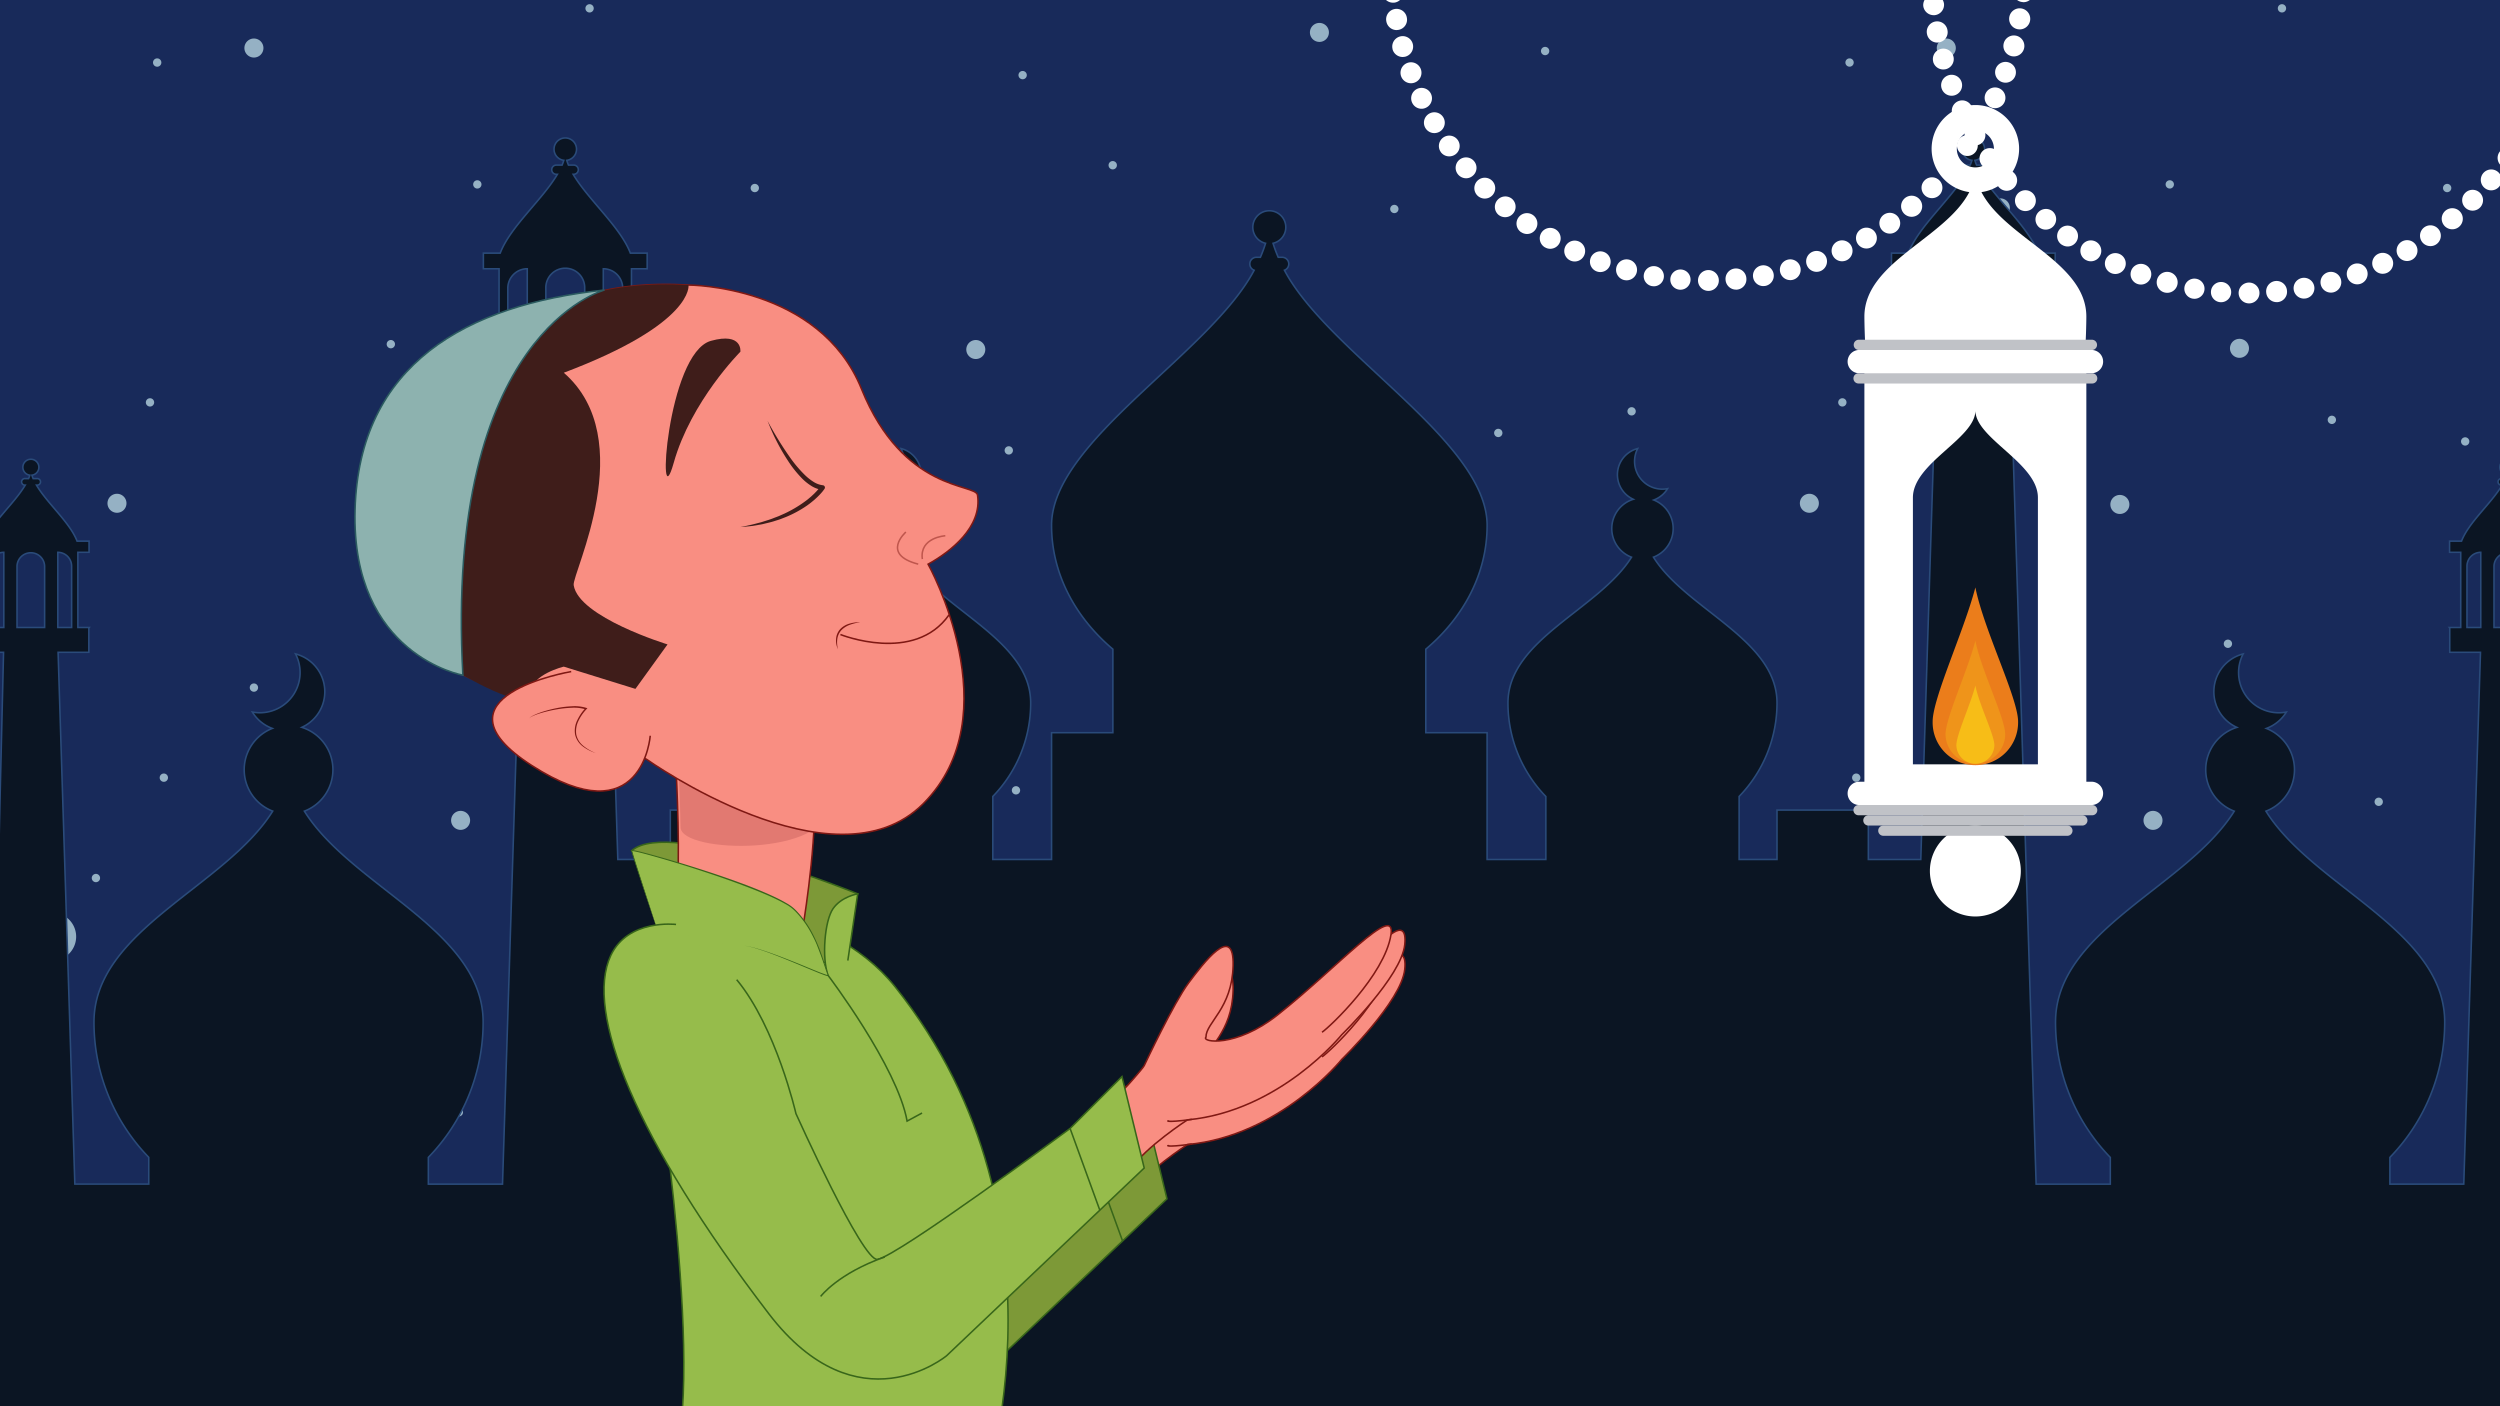 <svg id="Layer_1" data-name="Layer 1" xmlns="http://www.w3.org/2000/svg" xmlns:xlink="http://www.w3.org/1999/xlink" width="1600" height="900" viewBox="0 0 1600 900">
  <defs>
    <style>
      .cls-1, .cls-11, .cls-14 {
        fill: none;
      }

      .cls-2 {
        clip-path: url(#clip-path);
      }

      .cls-3 {
        fill: #182a5a;
      }

      .cls-4 {
        fill: #95b1c4;
      }

      .cls-5 {
        fill: #0b1523;
        stroke: #2a4b7a;
      }

      .cls-11, .cls-13, .cls-14, .cls-5, .cls-6, .cls-7, .cls-8 {
        stroke-miterlimit: 10;
      }

      .cls-6 {
        fill: #f98e82;
      }

      .cls-11, .cls-14, .cls-6 {
        stroke: #7f1813;
      }

      .cls-7 {
        fill: #7d9937;
      }

      .cls-7, .cls-8 {
        stroke: #38661a;
      }

      .cls-15, .cls-8 {
        fill: #96bc4b;
      }

      .cls-9 {
        fill: #e27971;
      }

      .cls-10 {
        fill: #3f1d1a;
      }

      .cls-11 {
        opacity: 0.47;
      }

      .cls-12 {
        fill: #7f1813;
      }

      .cls-13 {
        fill: #8db2af;
        stroke: #2b5b60;
      }

      .cls-16 {
        fill: #38661a;
      }

      .cls-17 {
        fill: #fff;
      }

      .cls-18 {
        fill: #c0c2c7;
      }

      .cls-19 {
        fill: #eb7d1b;
      }

      .cls-20 {
        fill: #ef941a;
      }

      .cls-21 {
        fill: #f7bd17;
      }
    </style>
    <clipPath id="clip-path">
      <rect class="cls-1" width="1600" height="900"/>
    </clipPath>
  </defs>
  <g class="cls-2">
    <g>
      <rect class="cls-3" x="-297" y="-12" width="2189" height="912"/>
      <g>
        <path class="cls-4" d="M1251.72,30.74a6.09,6.09,0,1,0-6.08,6.09A6.08,6.08,0,0,0,1251.72,30.74Z"/>
        <path class="cls-4" d="M1274.15,133.06a6.08,6.08,0,1,0,6.08-6.1A6.08,6.08,0,0,0,1274.15,133.06Z"/>
        <path class="cls-4" d="M1460.46,8a2.66,2.66,0,1,0-2.66-2.67A2.66,2.66,0,0,0,1460.46,8Z"/>
        <path class="cls-4" d="M1181.06,40a2.66,2.66,0,1,0,2.66-2.64A2.66,2.66,0,0,0,1181.06,40Z"/>
        <path class="cls-4" d="M1388.62,120.68A2.66,2.66,0,1,0,1386,118,2.66,2.66,0,0,0,1388.62,120.68Z"/>
        <path class="cls-4" d="M1566.19,123a2.66,2.66,0,1,0-2.66-2.64A2.65,2.65,0,0,0,1566.19,123Z"/>
        <path class="cls-4" d="M1483.9,807.88a15.38,15.38,0,1,0,15.38-15.39A15.38,15.38,0,0,0,1483.9,807.88Z"/>
        <path class="cls-4" d="M1131.86,599.44a15.38,15.38,0,1,0-15.38,15.39A15.38,15.38,0,0,0,1131.86,599.44Z"/>
        <path class="cls-4" d="M1356.71,328.94a6.09,6.09,0,1,0-6.08-6.07A6.08,6.08,0,0,0,1356.71,328.94Z"/>
        <path class="cls-4" d="M1377.91,531.12a6.08,6.08,0,1,0-6.07-6.09A6.09,6.09,0,0,0,1377.91,531.12Z"/>
        <path class="cls-4" d="M1158,328.18a6.08,6.08,0,1,0-6.08-6.09A6.08,6.08,0,0,0,1158,328.18Z"/>
        <path class="cls-4" d="M1433.26,216.85a6.08,6.08,0,1,0,6.09,6.08A6.08,6.08,0,0,0,1433.26,216.85Z"/>
        <path class="cls-4" d="M1245.64,777.88a6.08,6.08,0,1,0-6.09-6.09A6.08,6.08,0,0,0,1245.64,777.88Z"/>
        <path class="cls-4" d="M1210.2,660.26a6.08,6.08,0,1,0-6.08-6.08A6.08,6.08,0,0,0,1210.2,660.26Z"/>
        <path class="cls-4" d="M1280.23,880.18a6.08,6.08,0,1,0-6.08-6.09A6.08,6.08,0,0,0,1280.23,880.18Z"/>
        <path class="cls-4" d="M1589.25,628a6.09,6.09,0,1,0-6.08-6.09A6.08,6.08,0,0,0,1589.25,628Z"/>
        <path class="cls-4" d="M1465.87,604.63a2.66,2.66,0,1,0-2.65-2.67A2.66,2.66,0,0,0,1465.87,604.63Z"/>
        <path class="cls-4" d="M1460.46,749.09a2.66,2.66,0,1,0-2.66-2.67A2.66,2.66,0,0,0,1460.46,749.09Z"/>
        <path class="cls-4" d="M1526.62,686.12a2.66,2.66,0,1,0,2.67,2.65A2.65,2.65,0,0,0,1526.62,686.12Z"/>
        <path class="cls-4" d="M1423.21,412a2.66,2.66,0,1,0,2.66-2.65A2.65,2.65,0,0,0,1423.21,412Z"/>
        <path class="cls-4" d="M1243,440.06a2.66,2.66,0,1,0,2.66-2.66A2.66,2.66,0,0,0,1243,440.06Z"/>
        <path class="cls-4" d="M1144.52,564.6a2.66,2.66,0,1,0-2.66-2.67A2.66,2.66,0,0,0,1144.52,564.6Z"/>
        <path class="cls-4" d="M1188,495.05a2.66,2.66,0,1,0,2.66,2.66A2.66,2.66,0,0,0,1188,495.05Z"/>
        <path class="cls-4" d="M1298.68,725.67a2.66,2.66,0,1,0,2.65,2.66A2.66,2.66,0,0,0,1298.68,725.67Z"/>
        <path class="cls-4" d="M1388.62,861.73a2.66,2.66,0,1,0-2.66-2.67A2.67,2.67,0,0,0,1388.62,861.73Z"/>
        <path class="cls-4" d="M1566.19,864a2.66,2.66,0,1,0-2.66-2.67A2.66,2.66,0,0,0,1566.19,864Z"/>
        <path class="cls-4" d="M1522.37,515.81a2.66,2.66,0,1,0-2.65-2.67A2.66,2.66,0,0,0,1522.37,515.81Z"/>
        <path class="cls-4" d="M1577.72,285.19a2.66,2.66,0,1,0-2.66-2.66A2.66,2.66,0,0,0,1577.72,285.19Z"/>
        <path class="cls-4" d="M1333.27,222.93a2.66,2.66,0,1,0-2.66-2.67A2.66,2.66,0,0,0,1333.27,222.93Z"/>
        <path class="cls-4" d="M1179.11,254.87a2.66,2.66,0,1,0,2.66,2.64A2.65,2.65,0,0,0,1179.11,254.87Z"/>
        <path class="cls-4" d="M1374.07,711.83a2.66,2.66,0,1,0,2.66-2.65A2.66,2.66,0,0,0,1374.07,711.83Z"/>
        <path class="cls-4" d="M1495.05,268.69a2.66,2.66,0,1,0-2.66,2.67A2.66,2.66,0,0,0,1495.05,268.69Z"/>
        <path class="cls-4" d="M712.14,521.12a6.08,6.08,0,1,0-6.08-6.07A6.08,6.08,0,0,0,712.14,521.12Z"/>
        <path class="cls-4" d="M676.71,638.74a6.09,6.09,0,1,0-6.08-6.08A6.09,6.09,0,0,0,676.71,638.74Z"/>
        <path class="cls-4" d="M740.65,412.73a6.09,6.09,0,1,0,6.08-6.07A6.08,6.08,0,0,0,740.65,412.73Z"/>
        <path class="cls-4" d="M927,543.07a2.66,2.66,0,1,0-2.66-2.65A2.66,2.66,0,0,0,927,543.07Z"/>
        <path class="cls-4" d="M993.14,595.4a2.66,2.66,0,1,0,2.65,2.67A2.66,2.66,0,0,0,993.14,595.4Z"/>
        <path class="cls-4" d="M767.85,558.5a2.67,2.67,0,1,0-2.67,2.67A2.66,2.66,0,0,0,767.85,558.5Z"/>
        <path class="cls-4" d="M652.89,505.82a2.66,2.66,0,1,0-2.67,2.65A2.66,2.66,0,0,0,652.89,505.82Z"/>
        <path class="cls-4" d="M855.12,430.42a2.66,2.66,0,1,0-2.66-2.66A2.66,2.66,0,0,0,855.12,430.42Z"/>
        <path class="cls-4" d="M1032.69,428.12a2.66,2.66,0,1,0-2.65-2.67A2.66,2.66,0,0,0,1032.69,428.12Z"/>
        <path class="cls-4" d="M840.58,575a2.66,2.66,0,1,0,2.66-2.67A2.66,2.66,0,0,0,840.58,575Z"/>
        <path class="cls-4" d="M823.22,229a6.08,6.08,0,1,0-6.08-6.08A6.08,6.08,0,0,0,823.22,229Z"/>
        <path class="cls-4" d="M838.35,20.76a6.08,6.08,0,1,0,6.08-6.09A6.08,6.08,0,0,0,838.35,20.76Z"/>
        <path class="cls-4" d="M624.5,217.61a6.08,6.08,0,1,0,6.09,6.09A6.08,6.08,0,0,0,624.5,217.61Z"/>
        <path class="cls-4" d="M899.77,316.77a6.09,6.09,0,1,0,6.08,6.1A6.08,6.08,0,0,0,899.77,316.77Z"/>
        <path class="cls-4" d="M892.37,131.09a2.66,2.66,0,1,0,2.67,2.67A2.66,2.66,0,0,0,892.37,131.09Z"/>
        <path class="cls-4" d="M709.48,105.72a2.67,2.67,0,1,0,2.66-2.64A2.66,2.66,0,0,0,709.48,105.72Z"/>
        <path class="cls-4" d="M654.48,45.42a2.66,2.66,0,1,0,2.67,2.65A2.65,2.65,0,0,0,654.48,45.42Z"/>
        <path class="cls-4" d="M986.22,32.65A2.66,2.66,0,1,0,988.88,30,2.66,2.66,0,0,0,986.22,32.65Z"/>
        <path class="cls-4" d="M1044.22,265.91a2.66,2.66,0,1,0-2.65-2.65A2.66,2.66,0,0,0,1044.22,265.91Z"/>
        <path class="cls-4" d="M799.77,328.18a2.66,2.66,0,1,0-2.66-2.65A2.66,2.66,0,0,0,799.77,328.18Z"/>
        <path class="cls-4" d="M645.61,285.6a2.66,2.66,0,1,0,2.67,2.67A2.66,2.66,0,0,0,645.61,285.6Z"/>
        <path class="cls-4" d="M958.9,279.75a2.66,2.66,0,1,0-2.66-2.65A2.66,2.66,0,0,0,958.9,279.75Z"/>
        <path class="cls-4" d="M168.6,30.74a6.09,6.09,0,1,0-6.09,6.09A6.08,6.08,0,0,0,168.6,30.74Z"/>
        <path class="cls-4" d="M377.33,8a2.66,2.66,0,1,0-2.66-2.67A2.66,2.66,0,0,0,377.33,8Z"/>
        <path class="cls-4" d="M97.93,40a2.67,2.67,0,1,0,2.66-2.64A2.66,2.66,0,0,0,97.93,40Z"/>
        <path class="cls-4" d="M305.49,120.68a2.66,2.66,0,1,0-2.66-2.65A2.66,2.66,0,0,0,305.49,120.68Z"/>
        <path class="cls-4" d="M483.06,123a2.66,2.66,0,1,0-2.65-2.64A2.65,2.65,0,0,0,483.06,123Z"/>
        <path class="cls-4" d="M48.74,599.44a15.38,15.38,0,1,0-15.38,15.39A15.38,15.38,0,0,0,48.74,599.44Z"/>
        <path class="cls-4" d="M273.59,328.94a6.09,6.09,0,1,0-6.08-6.07A6.08,6.08,0,0,0,273.59,328.94Z"/>
        <path class="cls-4" d="M294.8,531.12a6.08,6.08,0,1,0-6.09-6.09A6.09,6.09,0,0,0,294.8,531.12Z"/>
        <path class="cls-4" d="M74.87,328.18a6.08,6.08,0,1,0-6.08-6.09A6.08,6.08,0,0,0,74.87,328.18Z"/>
        <path class="cls-4" d="M350.14,216.85a6.08,6.08,0,1,0,6.08,6.08A6.08,6.08,0,0,0,350.14,216.85Z"/>
        <path class="cls-4" d="M162.51,777.88a6.08,6.08,0,1,0-6.08-6.09A6.08,6.08,0,0,0,162.51,777.88Z"/>
        <path class="cls-4" d="M127.08,660.26a6.08,6.08,0,1,0-6.09-6.08A6.07,6.07,0,0,0,127.08,660.26Z"/>
        <path class="cls-4" d="M197.1,880.18a6.08,6.08,0,1,0-6.08-6.09A6.08,6.08,0,0,0,197.1,880.18Z"/>
        <path class="cls-4" d="M506.13,628a6.09,6.09,0,1,0-6.09-6.09A6.08,6.08,0,0,0,506.13,628Z"/>
        <path class="cls-4" d="M382.74,604.63a2.66,2.66,0,1,0-2.65-2.67A2.66,2.66,0,0,0,382.74,604.63Z"/>
        <path class="cls-4" d="M377.33,749.09a2.66,2.66,0,1,0-2.66-2.67A2.66,2.66,0,0,0,377.33,749.09Z"/>
        <path class="cls-4" d="M340.08,412a2.66,2.66,0,1,0,2.66-2.65A2.65,2.65,0,0,0,340.08,412Z"/>
        <path class="cls-4" d="M159.85,440.06a2.66,2.66,0,1,0,2.66-2.66A2.66,2.66,0,0,0,159.85,440.06Z"/>
        <path class="cls-4" d="M61.39,564.6a2.66,2.66,0,1,0-2.66-2.67A2.66,2.66,0,0,0,61.39,564.6Z"/>
        <path class="cls-4" d="M104.85,495.05a2.66,2.66,0,1,0,2.67,2.66A2.66,2.66,0,0,0,104.85,495.05Z"/>
        <path class="cls-4" d="M215.55,725.67a2.66,2.66,0,1,0,2.67,2.66A2.66,2.66,0,0,0,215.55,725.67Z"/>
        <path class="cls-4" d="M103.26,781a2.67,2.67,0,1,0-2.67,2.66A2.66,2.66,0,0,0,103.26,781Z"/>
        <path class="cls-4" d="M305.49,861.73a2.66,2.66,0,1,0-2.66-2.67A2.66,2.66,0,0,0,305.49,861.73Z"/>
        <path class="cls-4" d="M439.24,515.81a2.66,2.66,0,1,0-2.65-2.67A2.66,2.66,0,0,0,439.24,515.81Z"/>
        <path class="cls-4" d="M494.59,285.19a2.66,2.66,0,1,0-2.66-2.66A2.66,2.66,0,0,0,494.59,285.19Z"/>
        <path class="cls-4" d="M250.14,222.93a2.66,2.66,0,1,0-2.66-2.67A2.66,2.66,0,0,0,250.14,222.93Z"/>
        <path class="cls-4" d="M96,254.87a2.66,2.66,0,1,0,2.66,2.64A2.65,2.65,0,0,0,96,254.87Z"/>
        <path class="cls-4" d="M291,711.83a2.66,2.66,0,1,0,2.66-2.65A2.66,2.66,0,0,0,291,711.83Z"/>
        <path class="cls-4" d="M411.93,268.69a2.66,2.66,0,1,0-2.66,2.67A2.66,2.66,0,0,0,411.93,268.69Z"/>
      </g>
      <path class="cls-5" d="M1635.09,401.59V353.48h7.14v-7.15h-7.65c-4.55-11.92-19.1-24.15-26-35.86h.38a2.09,2.09,0,1,0,0-4.17h-2.5a21.19,21.19,0,0,1-.79-2.18,5.12,5.12,0,1,0-1.31,0c-.23.73-.49,1.45-.79,2.18H1601a2.09,2.09,0,1,0,0,4.17h.38c-6.93,11.71-21.48,23.94-26,35.86h-7.65v7.15h7.14v48.11h-7.26l.23.26v15.62h19.68l-10.71,340.37h-47.28V740.72a124.06,124.06,0,0,0,35.07-86.58c0-58.87-84.08-86.5-114.41-135a28.38,28.38,0,0,0,.26-52.94,25.11,25.11,0,0,0,12.8-10.48,25.26,25.26,0,0,1-4.79.46,25.75,25.75,0,0,1-22.85-37.66,25,25,0,0,0-4,47,28.4,28.4,0,0,0-1.67,53.64c-30.33,48.47-114.4,76.1-114.4,135a124.1,124.1,0,0,0,35.06,86.58v17.12h-47.48l-15.6-495.78h27.69v-22l.33-.37h-10.22V172h10V162h-10.77c-6.39-16.77-26.87-34-36.62-50.46h.54a2.94,2.94,0,0,0,0-5.87H1265a31.33,31.33,0,0,1-1.11-3.06,7.19,7.19,0,1,0-1.84,0,31.33,31.33,0,0,1-1.11,3.06h-3.53a2.94,2.94,0,0,0,0,5.87h.54c-9.76,16.48-30.23,33.69-36.63,50.46h-10.76V172h10v67.71h-10.22l.33.37v22h27.69l-9.06,288h-33.56V518.44h-58.46v31.62h-24.24V509.72a85.82,85.82,0,0,0,24.24-59.85c0-40.68-58.11-59.78-79.08-93.29a19.61,19.61,0,0,0,.18-36.58,17.38,17.38,0,0,0,8.85-7.25,18.14,18.14,0,0,1-3.32.32,17.8,17.8,0,0,1-15.79-26,17.27,17.27,0,0,0-2.79,32.47,19.62,19.62,0,0,0-1.15,37.07c-21,33.51-79.08,52.61-79.08,93.29a85.78,85.78,0,0,0,24.24,59.85v40.34h-37.6V468.93H912.51V415.47C936.78,395,951.75,367,951.75,336.19c0-53.65-101.61-110-129.72-163.24a4.28,4.28,0,0,0-1.53-8.29h-2.44a87,87,0,0,1-3.32-8.95,10.55,10.55,0,1,0-4.77,0,91.94,91.94,0,0,1-3.32,8.95H804.2a4.28,4.28,0,0,0-1.53,8.29C774.56,226.17,673,282.54,673,336.19c0,30.82,15,58.76,39.24,79.28v53.46H673v81.13h-37.6V509.72a85.81,85.81,0,0,0,24.23-59.85c0-40.68-58.1-59.78-79.07-93.29a19.62,19.62,0,0,0-1.15-37.07,17.27,17.27,0,0,0-2.8-32.47,17.8,17.8,0,0,1-15.79,26,18.12,18.12,0,0,1-3.31-.32,17.36,17.36,0,0,0,8.84,7.25,19.61,19.61,0,0,0,.19,36.58c-21,33.51-79.08,52.61-79.08,93.29a85.78,85.78,0,0,0,24.24,59.85v40.34H487.42V518.44H429v31.62H395.4l-9.07-288H414v-22l.32-.37H404.14V172h10.05V162H403.42c-6.4-16.77-26.87-34-36.62-50.46h.54a2.94,2.94,0,0,0,0-5.87h-3.53a31.33,31.33,0,0,1-1.11-3.06,7.19,7.19,0,1,0-1.84,0c-.32,1-.69,2-1.12,3.06h-3.52a2.94,2.94,0,1,0,0,5.87h.53C347,128,326.53,145.18,320.13,162H309.36V172h10.05v67.71H309.2l.33.37v22h27.69L321.61,757.84H274.14V740.72a124.1,124.1,0,0,0,35.06-86.58c0-58.87-84.07-86.5-114.41-135a28.4,28.4,0,0,0-1.66-53.64,25,25,0,0,0-4-47,25.73,25.73,0,0,1-22.84,37.66,25.18,25.18,0,0,1-4.79-.46,25.13,25.13,0,0,0,12.79,10.48,28.39,28.39,0,0,0,.26,52.94c-30.33,48.47-114.4,76.1-114.4,135a124.1,124.1,0,0,0,35.06,86.58v17.12H47.89L37.17,417.47H56.85V401.85l.23-.26H49.83V353.48H57v-7.15H49.32c-4.55-11.92-19.1-24.15-26-35.86h.38a2.09,2.09,0,1,0,0-4.17h-2.5a21.19,21.19,0,0,1-.79-2.18,5.12,5.12,0,1,0-1.31,0c-.22.73-.49,1.45-.79,2.18H15.77a2.09,2.09,0,0,0,0,4.17h.39c-6.93,11.71-21.49,23.94-26,35.86h-7.65v7.15h7.14v48.11h-7.26l.23.26v15.62H2.27L-9.45,909.61H1634.16l-11.73-492.14h19.68V401.85l.23-.26Zm-1632.65,0H-6.4V362.31a8.86,8.86,0,0,1,8.84-8.83Zm26.12,0H10.89V362.31a8.84,8.84,0,0,1,17.67,0ZM37,353.48a8.86,8.86,0,0,1,8.84,8.83v39.28H37ZM337.45,239.72H325V184.45A12.47,12.47,0,0,1,337.45,172Zm36.76,0H349.34V184.45a12.44,12.44,0,1,1,24.87,0ZM386.1,172a12.48,12.48,0,0,1,12.44,12.44v55.27H386.1Zm852.5,67.71h-12.43V184.45A12.47,12.47,0,0,1,1238.6,172Zm36.76,0H1250.5V184.45a12.43,12.43,0,1,1,24.86,0Zm11.9-67.71a12.47,12.47,0,0,1,12.43,12.44v55.27h-12.43ZM1587.7,401.59h-8.84V362.31a8.86,8.86,0,0,1,8.84-8.83Zm26.12,0h-17.67V362.31a8.84,8.84,0,0,1,17.67,0Zm17.29,0h-8.84V353.48a8.86,8.86,0,0,1,8.84,8.83Z"/>
      <g>
        <g>
          <path class="cls-6" d="M883.25,620.28s17.85-20.54,15.8,0-40.3,57.7-40.3,57.7-39.52,49-98.8,54.53c0,0-26.87,17.39-36.35,31.62-6.68,10-7.91-50.59-7.91-50.59s30.83-15,38.73-16.59c0,0,43.07-9.68,71.13-23.71C854,659,883.25,620.28,883.25,620.28Z"/>
          <path class="cls-6" d="M719.89,712.33c.55-.37,11.61-12.83,12.4-14.5s19-40.4,28.45-53.05,29.11-38.72,28.46-11.06-17.39,36.36-17.39,45.84c-3.16,3.16,19,7,45.84-14.23,37.93-30,75.87-72.71,72.57-51.37-4,25.93-39.38,59.28-44.12,62.44"/>
          <path class="cls-6" d="M748.1,733.3c-.91-.63-3.64,1.37,14.68-1.09"/>
        </g>
        <g>
          <path class="cls-7" d="M447.23,611.36s-30.74-3.77-41.8,19.94c-16.71,35.81,15.26,117.05,101.16,229.2,56.91,74.29,113.81,26.87,113.81,26.87L746.86,767.24l-14.23-58.48L699.44,742s-110.07,81.57-123.3,83.78c-9.48,1.58-52.16-93.26-52.16-93.26S511.34,677.14,486,646.69"/>
          <line class="cls-8" x1="718.4" y1="794.11" x2="699.44" y2="741.95"/>
        </g>
        <g>
          <path class="cls-8" d="M416.15,655.25S450.93,864.5,432,934.05c-15.72,57.66,194,33.61,194,33.61s68.43-183.78-53.28-336.31C530.26,578.23,434.36,566,424.06,598.94"/>
          <path class="cls-7" d="M548.93,572.07s-120.13-49-144.63-27.66l78.24,59.28,52.17,14.22Z"/>
          <path class="cls-8" d="M542.61,614.75l6.32-42.68s-10.4,1.66-15.8,9.49-7.25,31.61-3.17,42.68c0,0,44.35,58.48,50.59,93.26l9.56-5.17"/>
        </g>
        <g>
          <path class="cls-6" d="M432.75,493.83s3.16,59.78,0,81.26,80.62,21.48,80.62,21.48,8.69-50.67,7.9-84.69"/>
          <path class="cls-9" d="M434.33,493.83s.87,16.75,1.23,35.71c.32,16.85,96,18.85,95.19-15.16Z"/>
        </g>
        <g>
          <path class="cls-6" d="M551.3,248.82c26.87,66.39,73.15,60.53,74.3,68,3.16,20.55-17.39,36.36-31.62,44.26,0,0,53.74,96.42-3.16,153.33s-177-28.45-177-28.45L293.65,430.6S227.73,170,440.66,182.43C440.66,182.43,524.43,182.43,551.3,248.82Z"/>
          <path class="cls-10" d="M360.83,238.55c49,42.68,5.18,128.49,6.32,135.94,3.16,20.55,60.07,37.93,60.07,37.93l-20.55,28.46-45.84-14.23S340.28,431.39,338.7,444s-45.05-13.44-45.05-13.44S227.73,170,440.66,182.43C440.66,182.43,444.61,206.94,360.83,238.55Z"/>
          <path class="cls-10" d="M473.85,225.11s-31.61,31.62-42.68,71.13S426.73,226,455,218.14C475.43,212.47,473.85,225.11,473.85,225.11Z"/>
          <path class="cls-10" d="M491.24,269.37a219.47,219.47,0,0,0,14.92,24.16,80.16,80.16,0,0,0,9.11,10.62,33.35,33.35,0,0,0,5.35,4.21,14.36,14.36,0,0,0,6,2.2h0a1.48,1.48,0,0,1,1.33,1.6,1.55,1.55,0,0,1-.25.68,25.68,25.68,0,0,1-2.49,3.11c-.42.5-.89.94-1.34,1.4s-.91.92-1.38,1.34-.94.88-1.43,1.3l-1.48,1.22c-1,.84-2,1.55-3.05,2.32a72.54,72.54,0,0,1-13.37,7.28l-3.54,1.38c-1.18.45-2.4.79-3.6,1.18-2.39.81-4.86,1.32-7.3,1.93-1.22.33-2.47.48-3.71.7l-3.71.62c-2.49.29-5,.5-7.48.71l7.32-1.55,3.62-.93c1.2-.33,2.41-.58,3.58-1,2.36-.76,4.75-1.42,7-2.37,1.15-.46,2.33-.84,3.46-1.34l3.37-1.5a77.3,77.3,0,0,0,12.65-7.44c1-.74,2-1.43,2.89-2.24l1.4-1.17c.45-.4.88-.83,1.33-1.24s.88-.83,1.29-1.27.86-.86,1.24-1.32a32.23,32.23,0,0,0,2.19-2.72l1.12,2.29a17.45,17.45,0,0,1-7.26-2.7,32,32,0,0,1-5.76-4.68,71.28,71.28,0,0,1-9-11.32,129.23,129.23,0,0,1-7.2-12.42A135.94,135.94,0,0,1,491.24,269.37Z"/>
          <g>
            <path class="cls-11" d="M579.76,340.5s-16.28,14.31,7.9,20.55"/>
            <path class="cls-11" d="M605,342.89s-16.62,1-14.7,14.93"/>
          </g>
          <g>
            <path class="cls-6" d="M365.57,429.81s-93.88,15.86-25.29,60.07c71.13,45.84,75.87-19,75.87-19"/>
            <path class="cls-12" d="M338.7,459.84a5,5,0,0,1,1.8-1.51,23.36,23.36,0,0,1,2.12-1.07c1.45-.63,2.94-1.18,4.44-1.68a83.15,83.15,0,0,1,9.19-2.37,62.3,62.3,0,0,1,9.44-1.18,25.62,25.62,0,0,1,9.54,1l.72.24-.54.57a28.67,28.67,0,0,0-5.13,7.4A15,15,0,0,0,368.8,470a12.65,12.65,0,0,0,4.67,7.45,29.76,29.76,0,0,0,7.91,4.56,28.19,28.19,0,0,1-8.21-4.18,13.15,13.15,0,0,1-5.11-7.69,15.09,15.09,0,0,1,1.4-9.21,29.33,29.33,0,0,1,5.24-7.72l.18.82a25.23,25.23,0,0,0-9.15-1.05,71.72,71.72,0,0,0-9.34,1,82.83,82.83,0,0,0-9.18,2.08c-1.52.43-3,.9-4.49,1.46-.72.29-1.45.59-2.15.95A4.94,4.94,0,0,0,338.7,459.84Z"/>
          </g>
          <path class="cls-13" d="M386.91,185.6s-102.74,26.87-90.67,246.51c0,0-71.58-12.64-69-105.83S298.39,195.08,386.91,185.6Z"/>
          <g>
            <path class="cls-14" d="M537.87,406.1s47.42,19,69.55-12.64"/>
            <path class="cls-12" d="M536.29,415.59a13.77,13.77,0,0,1-1.21-6.69,10.33,10.33,0,0,1,2.73-6.35,13.27,13.27,0,0,1,6-3.47,23.08,23.08,0,0,1,6.74-.88c-.55.11-1.11.21-1.66.3s-1.1.25-1.64.36l-1.62.42c-.53.17-1.06.34-1.57.53a14.46,14.46,0,0,0-5.48,3.42,10.51,10.51,0,0,0-2.7,5.75,14.54,14.54,0,0,0-.09,3.3A17.18,17.18,0,0,0,536.29,415.59Z"/>
          </g>
        </g>
        <g>
          <path class="cls-15" d="M422.48,600.53S404.3,546,404.3,544.41s90.89,24.5,104.32,37.94C521,594.74,525.22,610,530,624.24c.67,2-39.51-17.39-53.74-19"/>
          <path class="cls-16" d="M422.48,600.53l-11-32.61q-2.71-8.17-5.34-16.37l-1.29-4.1-.61-2.08-.13-.57-.07-.28v-.08s0-.13.12-.3a.56.56,0,0,1,.3-.1,5.62,5.62,0,0,1,1.14.12c2.85.53,5.62,1.27,8.4,2,11.1,3,22.1,6.26,33,9.73s21.81,7.18,32.54,11.28c5.35,2.09,10.67,4.27,15.88,6.72,2.6,1.23,5.18,2.52,7.67,4a26.42,26.42,0,0,1,6.88,5.31,63.73,63.73,0,0,1,10,14.07c1.33,2.56,2.54,5.18,3.64,7.83s2.09,5.37,3,8.08,1.82,5.45,2.71,8.18l.67,2,.16.51.09.26c0,.08,0,.33-.12.44a.26.26,0,0,1-.18.09l-.12,0a4.26,4.26,0,0,1-1.16-.23c-1.39-.43-2.72-1-4.06-1.49-5.33-2.15-10.6-4.4-15.9-6.59s-10.61-4.36-16-6.35c-2.69-1-5.4-1.93-8.14-2.78a51,51,0,0,0-8.36-2,52.72,52.72,0,0,1,8.4,1.85c2.75.81,5.48,1.72,8.18,2.67,5.41,1.91,10.76,4,16.09,6.13s10.61,4.39,15.93,6.5c1.34.52,2.68,1,4,1.46a5.24,5.24,0,0,0,.95.2h0s0,0,0,0,0,.09-.07.12,0,.12,0,.09l-.08-.26-.17-.51-.68-2c-.9-2.72-1.81-5.44-2.75-8.15s-2-5.38-3-8-2.32-5.22-3.65-7.75a63,63,0,0,0-9.94-13.85,25.37,25.37,0,0,0-6.71-5.12c-2.47-1.43-5-2.7-7.62-3.91-5.19-2.41-10.5-4.56-15.85-6.62-10.68-4.14-21.53-7.87-32.44-11.41s-21.88-6.88-32.95-9.88c-2.76-.73-5.54-1.49-8.33-2a5.42,5.42,0,0,0-1-.12s0,0,0,0,.09-.27.1-.18l0,.06.06.24.11.47.59,2.06,1.27,4.11,5.25,16.39Z"/>
        </g>
        <g>
          <g>
            <path class="cls-6" d="M883.25,604.48s17.85-20.55,15.8,0-40.3,57.69-40.3,57.69-39.52,49-98.8,54.54c0,0-26.87,17.38-36.35,31.61-6.68,10-7.91-50.58-7.91-50.58s30.83-15,38.73-16.6c0,0,43.07-9.68,71.13-23.71C854,643.2,883.25,604.48,883.25,604.48Z"/>
            <path class="cls-6" d="M719.89,696.53c.55-.37,11.61-12.83,12.4-14.51s19-40.4,28.45-53,29.11-38.73,28.46-11.07-17.39,36.36-17.39,45.84c-3.16,3.16,19,7,45.84-14.22,37.93-30,75.87-72.71,72.57-51.38-4,25.93-39.38,59.28-44.12,62.44"/>
            <path class="cls-6" d="M748.1,717.5c-.91-.63-3.64,1.36,14.68-1.09"/>
          </g>
          <g>
            <g>
              <path class="cls-8" d="M432.66,591.65s-30.73-3.77-41.8,19.94c-16.71,35.81,15.26,117,101.17,229.2,56.9,74.29,113.81,26.87,113.81,26.87L732.29,747.53,718.07,689l-33.2,33.2S574.81,803.81,561.58,806c-9.49,1.59-52.17-93.26-52.17-93.26S496.77,657.43,471.48,627"/>
              <line class="cls-8" x1="703.84" y1="774.4" x2="684.87" y2="722.24"/>
            </g>
            <path class="cls-8" d="M525.22,829.72s11.07-14.73,41.1-25.29"/>
          </g>
        </g>
      </g>
      <g>
        <g>
          <path class="cls-17" d="M1264.24,528.35a29.1,29.1,0,1,0,29.09,29.09A29.09,29.09,0,0,0,1264.24,528.35Z"/>
          <path class="cls-17" d="M1338.54,238.89a7.46,7.46,0,1,0,0-14.92h-4.17c.58-3.65.89-17.53.89-21.34,0-34.89-51.78-50-67.13-79.68a28,28,0,1,0-7.79,0c-15.35,29.64-67.13,44.79-67.13,79.68,0,3.81.32,17.69.89,21.34h-4.17a7.46,7.46,0,0,0,0,14.92h3.28V500.3h-3.28a7.46,7.46,0,0,0,0,14.92h148.61a7.46,7.46,0,1,0,0-14.92h-3.28V238.89ZM1252.37,95.28a11.87,11.87,0,1,1,11.87,11.86A11.86,11.86,0,0,1,1252.37,95.28Zm51.89,223.12V489.19h-80V318.4c.09-22.07,40-37.78,40-55.68C1264.24,280.62,1304.17,296.33,1304.26,318.4Z"/>
          <path class="cls-18" d="M1339,245.45H1189.48a3.28,3.28,0,1,1,0-6.56H1339a3.28,3.28,0,0,1,0,6.56Z"/>
          <path class="cls-18" d="M1339,521.78H1189.48a3.28,3.28,0,0,1,0-6.56H1339a3.28,3.28,0,1,1,0,6.56Z"/>
          <path class="cls-18" d="M1332.87,528.35H1195.6a3.29,3.29,0,0,1,0-6.57h137.27a3.29,3.29,0,0,1,0,6.57Z"/>
          <path class="cls-18" d="M1323.13,534.91H1205.34a3.28,3.28,0,1,1,0-6.56h117.79a3.28,3.28,0,0,1,0,6.56Z"/>
          <path class="cls-18" d="M1339,224H1189.48a3.29,3.29,0,0,1,0-6.57H1339a3.29,3.29,0,0,1,0,6.57Z"/>
          <path class="cls-19" d="M1291.58,461.84a27.35,27.35,0,1,1-54.69,0c0-15.1,20.06-57.93,27.35-85.89C1269.71,403.3,1291.58,446.74,1291.58,461.84Z"/>
          <path class="cls-20" d="M1283.33,470.1a19.1,19.1,0,0,1-38.19,0c0-10.55,14-40.46,19.1-60C1268.06,429.22,1283.33,459.55,1283.33,470.1Z"/>
          <path class="cls-21" d="M1276.4,477a12.17,12.17,0,0,1-24.33,0c0-6.72,8.92-25.78,12.17-38.21C1266.67,451,1276.4,470.31,1276.4,477Z"/>
        </g>
        <path class="cls-17" d="M1432.72,187.5a6.67,6.67,0,1,1,6.71,6.68A6.69,6.69,0,0,1,1432.72,187.5Zm-11.53,5.92h0a6.48,6.48,0,1,1,.58,0Zm29.19-6.1a6.68,6.68,0,1,1,13.3-1.16,6.64,6.64,0,0,1-6,7.21l-.58,0A6.72,6.72,0,0,1,1450.38,187.32Zm-47.25,3.78v0a6.46,6.46,0,1,1,1.11.13Zm64.87-5.51a6.66,6.66,0,1,1,7.69,5.42l-1.15.09A6.62,6.62,0,0,1,1468,185.59Zm-82.71,1.6h0a6.71,6.71,0,1,1,1.74.22A8,8,0,0,1,1385.29,187.19Zm100.06-4.85a6.65,6.65,0,1,1,8.18,4.71h0a5.77,5.77,0,0,1-1.74.22A6.63,6.63,0,0,1,1485.35,182.34Zm-117.45-.63h0a6.63,6.63,0,1,1,2.27.41A6.67,6.67,0,0,1,1367.9,181.71Zm134.44-4.13a6.68,6.68,0,0,1,12.55-4.59,6.74,6.74,0,0,1-4,8.59,6.5,6.5,0,0,1-2.27.4A6.69,6.69,0,0,1,1502.34,177.58ZM1351,174.73a6.68,6.68,0,1,1,2.8.62A6.43,6.43,0,0,1,1351,174.73Zm167.85-3.39A6.66,6.66,0,0,1,1531,165.7a6.7,6.7,0,0,1-3.21,8.89,7,7,0,0,1-2.8.63A6.6,6.6,0,0,1,1518.89,171.34Zm-184.05-5a6.69,6.69,0,1,1,3.34.89A6.42,6.42,0,0,1,1334.84,166.32Zm199.93-2.62a6.68,6.68,0,1,1,9.12,2.44,6.69,6.69,0,0,1-9.12-2.44Zm-215.32-7.17a6.67,6.67,0,1,1,7.65-10.94,6.65,6.65,0,0,1,1.65,9.3,6.58,6.58,0,0,1-5.47,2.85A6.85,6.85,0,0,1,1319.45,156.53ZM1550,154.66a6.66,6.66,0,1,1,9.3,1.65,6.37,6.37,0,0,1-3.83,1.2A6.63,6.63,0,0,1,1550,154.66Zm-245-9.2a6.7,6.7,0,0,1,8.59-10.28v0a6.69,6.69,0,0,1-4.32,11.78A6.74,6.74,0,0,1,1305,145.46Zm259.32-1.07a6.75,6.75,0,1,1,5.12,2.36A6.8,6.8,0,0,1,1564.31,144.39Zm-272.8-11.26a6.68,6.68,0,1,1,9.48,0,6.71,6.71,0,0,1-9.48,0Zm286.24-.26a6.63,6.63,0,0,1,0-9.44,6.67,6.67,0,1,1,4.72,11.39A6.63,6.63,0,0,1,1577.75,132.87ZM1279.19,119.7h0a6.66,6.66,0,1,1,10.18-8.59,6.6,6.6,0,0,1-.8,9.39,6.5,6.5,0,0,1-4.27,1.6A6.75,6.75,0,0,1,1279.19,119.7Zm310.88.53a6.68,6.68,0,1,1,9.43-.8,6.79,6.79,0,0,1-5.11,2.4A6.67,6.67,0,0,1,1590.07,120.23Zm-322-15v0a6.65,6.65,0,1,1,9.29,1.65,6.79,6.79,0,0,1-3.82,1.2A6.62,6.62,0,0,1,1268.07,105.28Zm333.26,1.3a6.61,6.61,0,0,1-1.65-9.26v0a6.67,6.67,0,1,1,5.43,10.55A6.44,6.44,0,0,1,1601.33,106.58Zm-343.1-16.69v0a6.67,6.67,0,1,1,9.12,2.4,7.06,7.06,0,0,1-3.33.9A6.68,6.68,0,0,1,1258.23,89.89ZM1611.29,92a6.71,6.71,0,1,1,3.34.88A6.4,6.4,0,0,1,1611.29,92ZM1249.78,73.74h0a6.66,6.66,0,1,1,8.85,3.2,6.41,6.41,0,0,1-2.85.67A6.59,6.59,0,0,1,1249.78,73.74ZM1620,76.63a6.65,6.65,0,1,1,2.8.63A6.33,6.33,0,0,1,1620,76.63ZM1242.75,56.92a6.71,6.71,0,1,1,6.27,4.36A6.7,6.7,0,0,1,1242.75,56.92Zm384.52,3.61a6.67,6.67,0,0,1-4-8.54h0a6.66,6.66,0,1,1,12.51,4.58h0a6.69,6.69,0,0,1-6.27,4.36A7.15,7.15,0,0,1,1627.27,60.53Zm-390-21h0a6.68,6.68,0,1,1,8.19,4.72,8,8,0,0,1-1.74.22A6.7,6.7,0,0,1,1237.23,39.53Zm395.91,4.36a6.71,6.71,0,1,1,1.73.22A7.88,7.88,0,0,1,1633.14,43.89ZM1233.27,21.73h0a6.67,6.67,0,1,1,13.13-2.31,6.6,6.6,0,0,1-5.38,7.7l-1.16.13A6.68,6.68,0,0,1,1233.27,21.73Zm404.23,5a6.75,6.75,0,1,1,1.2.09ZM1230.87,3.67a6.68,6.68,0,0,1,13.3-1.2,6.7,6.7,0,0,1-6.05,7.25h-.57A6.72,6.72,0,0,1,1230.87,3.67Zm409.47,5.65a6.65,6.65,0,0,1-6-7.21,6.61,6.61,0,0,1,7.21-6,6.66,6.66,0,0,1-.53,13.3Z"/>
        <path class="cls-17" d="M1086.72,179.5a6.67,6.67,0,1,1,6.71,6.68A6.69,6.69,0,0,1,1086.72,179.5Zm-11.53,5.92h0a6.48,6.48,0,1,1,.58,0Zm29.19-6.1a6.68,6.68,0,1,1,13.3-1.16,6.64,6.64,0,0,1-6,7.21l-.58,0A6.72,6.72,0,0,1,1104.38,179.32Zm-47.25,3.78v0a6.46,6.46,0,1,1,1.11.13Zm64.87-5.51a6.66,6.66,0,1,1,7.69,5.42l-1.15.09A6.62,6.62,0,0,1,1122,177.59Zm-82.71,1.6h0a6.71,6.71,0,1,1,1.74.22A8,8,0,0,1,1039.29,179.19Zm100.06-4.85a6.65,6.65,0,1,1,8.18,4.71h0a5.77,5.77,0,0,1-1.74.22A6.63,6.63,0,0,1,1139.35,174.34Zm-117.45-.63h0a6.63,6.63,0,1,1,2.27.41A6.67,6.67,0,0,1,1021.9,173.71Zm134.44-4.13a6.68,6.68,0,0,1,12.55-4.59,6.74,6.74,0,0,1-4,8.59,6.5,6.5,0,0,1-2.27.4A6.69,6.69,0,0,1,1156.34,169.58ZM1005,166.73a6.68,6.68,0,1,1,2.8.62A6.43,6.43,0,0,1,1005,166.73Zm167.85-3.39A6.66,6.66,0,0,1,1185,157.7a6.7,6.7,0,0,1-3.21,8.89,7,7,0,0,1-2.8.63A6.6,6.6,0,0,1,1172.89,163.34Zm-184.05-5a6.69,6.69,0,1,1,3.34.89A6.42,6.42,0,0,1,988.84,158.32Zm199.93-2.62a6.68,6.68,0,1,1,9.12,2.44,6.69,6.69,0,0,1-9.12-2.44Zm-215.32-7.17a6.67,6.67,0,1,1,7.65-10.94,6.65,6.65,0,0,1,1.65,9.3,6.58,6.58,0,0,1-5.47,2.85A6.85,6.85,0,0,1,973.45,148.53ZM1204,146.66a6.66,6.66,0,1,1,9.3,1.65,6.37,6.37,0,0,1-3.83,1.2A6.63,6.63,0,0,1,1204,146.66Zm-245-9.2a6.7,6.7,0,0,1,8.59-10.28v0A6.69,6.69,0,0,1,963.26,139,6.74,6.74,0,0,1,959,137.46Zm259.32-1.07a6.75,6.75,0,1,1,5.12,2.36A6.8,6.8,0,0,1,1218.31,136.39Zm-272.8-11.26a6.68,6.68,0,1,1,9.48,0,6.71,6.71,0,0,1-9.48,0Zm286.24-.26a6.63,6.63,0,0,1,0-9.44,6.67,6.67,0,1,1,4.72,11.39A6.63,6.63,0,0,1,1231.75,124.87ZM933.19,111.7h0a6.66,6.66,0,1,1,10.18-8.59,6.6,6.6,0,0,1-.8,9.39,6.5,6.5,0,0,1-4.27,1.6A6.75,6.75,0,0,1,933.19,111.7Zm310.88.53a6.68,6.68,0,1,1,9.43-.8,6.79,6.79,0,0,1-5.11,2.4A6.67,6.67,0,0,1,1244.07,112.23Zm-322-15v0a6.65,6.65,0,1,1,9.29,1.65,6.79,6.79,0,0,1-3.82,1.2A6.62,6.62,0,0,1,922.07,97.28Zm333.26,1.3a6.61,6.61,0,0,1-1.65-9.26v0a6.67,6.67,0,1,1,5.43,10.55A6.44,6.44,0,0,1,1255.33,98.58ZM912.23,81.89v0a6.67,6.67,0,1,1,9.12,2.4,7.06,7.06,0,0,1-3.33.9A6.68,6.68,0,0,1,912.23,81.89ZM1265.29,84a6.71,6.71,0,1,1,3.34.88A6.4,6.4,0,0,1,1265.29,84ZM903.78,65.74h0a6.66,6.66,0,1,1,8.85,3.2,6.41,6.41,0,0,1-2.85.67A6.59,6.59,0,0,1,903.78,65.74ZM1274,68.63a6.65,6.65,0,1,1,2.8.63A6.33,6.33,0,0,1,1274,68.63ZM896.75,48.92A6.71,6.71,0,1,1,903,53.28,6.7,6.7,0,0,1,896.75,48.92Zm384.52,3.61a6.67,6.67,0,0,1-4-8.54h0a6.66,6.66,0,1,1,12.51,4.58h0a6.69,6.69,0,0,1-6.27,4.36A7.15,7.15,0,0,1,1281.27,52.53Zm-390-21h0a6.68,6.68,0,1,1,8.19,4.72,8,8,0,0,1-1.74.22A6.7,6.7,0,0,1,891.23,31.53Zm395.91,4.36a6.71,6.71,0,1,1,1.73.22A7.88,7.88,0,0,1,1287.14,35.89ZM887.27,13.73h0a6.67,6.67,0,1,1,13.13-2.31,6.6,6.6,0,0,1-5.38,7.7l-1.16.13A6.68,6.68,0,0,1,887.27,13.73Zm404.23,5a6.75,6.75,0,1,1,1.2.09ZM884.87-4.33a6.69,6.69,0,0,1,6.06-7.25,6.68,6.68,0,0,1,7.24,6.05,6.7,6.7,0,0,1-6,7.25h-.57A6.72,6.72,0,0,1,884.87-4.33Zm409.47,5.65a6.65,6.65,0,0,1-6-7.21,6.61,6.61,0,0,1,7.21-6,6.64,6.64,0,0,1,6.09,7.2,6.67,6.67,0,0,1-6.62,6.1Z"/>
      </g>
    </g>
  </g>
</svg>
